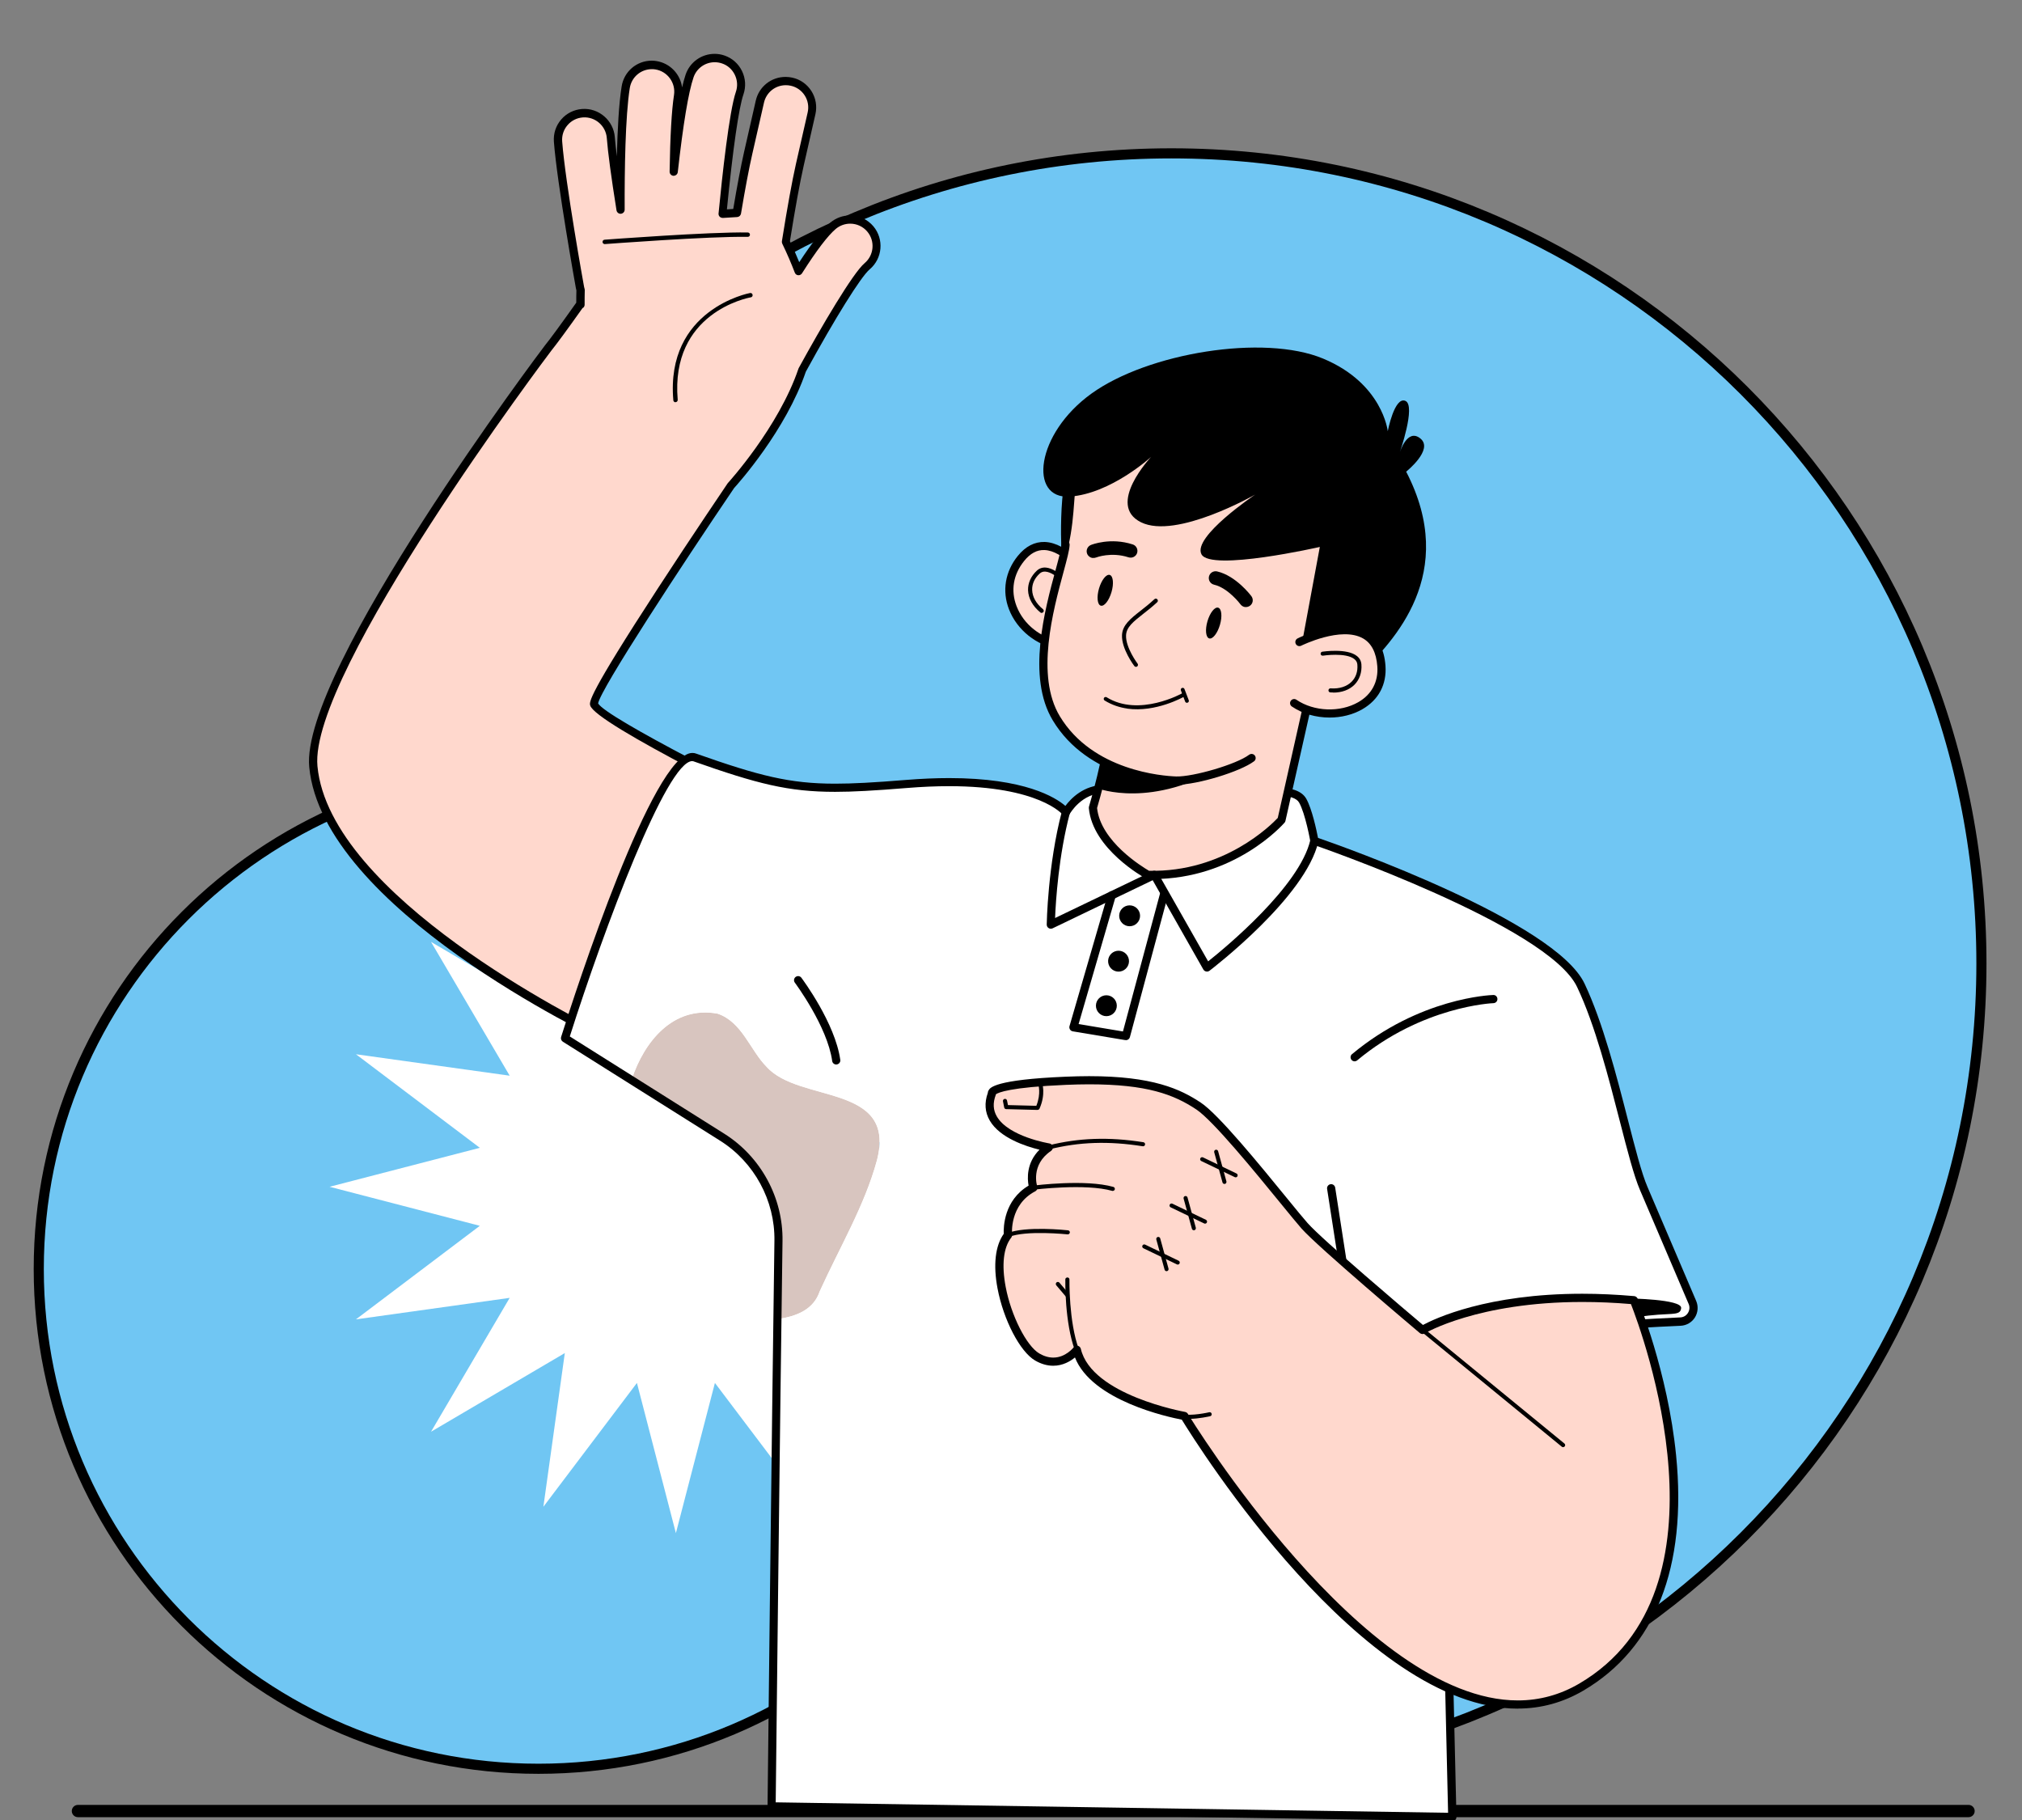 <svg width="300" height="270" viewBox="0 0 300 270" fill="none" xmlns="http://www.w3.org/2000/svg">
<rect x="0" y="0" width="300" height="270" fill="#808080" stroke="none"/>
<g clip-path="url(#clip0_102_6566)">
<g clip-path="url(#clip1_102_6566)">
<path d="M173.8 263.11C240.174 263.11 293.98 209.304 293.98 142.93C293.98 76.556 240.174 22.75 173.8 22.75C107.427 22.75 53.62 76.556 53.62 142.93C53.62 209.304 107.427 263.11 173.8 263.11Z" fill="#70C6F3" stroke="black" stroke-width="1.5" stroke-miterlimit="10"/>
<path d="M79.89 262.4C120.836 262.4 154.03 229.206 154.03 188.26C154.03 147.314 120.836 114.12 79.89 114.12C38.944 114.12 5.75 147.314 5.75 188.26C5.75 229.206 38.944 262.4 79.89 262.4Z" fill="#70C6F3" stroke="black" stroke-width="1.5" stroke-miterlimit="10"/>
<path d="M100.28 124.68L106.07 146.97L119.95 128.59L116.76 151.4L136.62 139.73L124.95 159.58L147.75 156.4L129.38 170.28L151.66 176.06L129.38 181.85L147.75 195.73L124.95 192.54L136.62 212.4L116.76 200.73L119.95 223.53L106.07 205.16L100.28 227.44L94.5 205.16L80.62 223.53L83.8 200.73L63.95 212.4L75.62 192.54L52.81 195.73L71.19 181.85L48.9 176.06L71.19 170.28L52.81 156.4L75.62 159.58L63.95 139.73L83.8 151.4L80.62 128.59L94.5 146.97L100.28 124.68Z" fill="white"/>
<path d="M292.07 269.58H11.56C11.06 269.58 10.65 269.17 10.65 268.67C10.65 268.17 11.06 267.76 11.56 267.76H292.07C292.57 267.76 292.98 268.17 292.98 268.67C292.98 269.17 292.57 269.58 292.07 269.58Z" fill="black"/>
<path d="M129.13 33.98C127.73 32.32 125.25 32.11 123.59 33.51C122.23 34.65 120.39 37.2 118.46 40.23C117.87 38.68 117.21 37.19 116.58 35.88C117.23 31.77 117.98 27.45 118.66 24.47L120.4 16.83C120.88 14.72 119.57 12.6 117.44 12.13C115.33 11.65 113.22 12.97 112.74 15.09L111 22.73C110.45 25.15 109.87 28.34 109.32 31.59C108.65 31.63 107.94 31.67 107.19 31.72C107.94 23.98 108.89 16.27 109.73 13.82C110.44 11.77 109.34 9.53 107.3 8.83C105.25 8.12 103.01 9.21 102.31 11.26C101.42 13.84 100.6 19.55 99.94 25.46C100 21.12 100.18 16.76 100.59 14.17C100.93 12.03 99.46 10.02 97.32 9.68C95.18 9.34 93.16 10.8 92.83 12.95C92.16 17.19 92.04 25.07 92.06 31.09C91.42 27.09 90.81 22.87 90.63 20.42C90.47 18.26 88.58 16.63 86.42 16.8C84.26 16.96 82.64 18.85 82.8 21.01C83.26 27.05 85.94 42.01 86.05 42.65C86.07 42.78 86.11 42.91 86.14 43.03C86.12 43.72 86.12 44.44 86.12 45.19C86.11 45.19 86.1 45.18 86.09 45.17C84.1 47.97 82.2 50.6 81.35 51.63C80.81 52.29 45.17 99.74 46.49 113.75C48.45 134.58 90.11 154.13 90.11 154.13L125.18 124.66C125.18 124.66 88.93 107.27 88.14 104.52C87.64 102.77 108.45 72.07 108.45 72.07C108.45 72.07 115.99 63.85 119.01 54.94C122.93 47.77 127.13 40.82 128.64 39.54C130.3 38.14 130.51 35.66 129.11 34L129.13 33.98Z" fill="#FFD8CD"/>
<path d="M90.11 154.71C90.02 154.71 89.93 154.69 89.85 154.65C88.14 153.85 47.86 134.71 45.88 113.78C44.53 99.46 80.51 51.66 80.87 51.22C81.58 50.35 83.14 48.23 85.5 44.9C85.5 44.27 85.5 43.66 85.52 43.08C85.49 42.97 85.46 42.85 85.44 42.73C85.41 42.58 82.65 27.22 82.18 21.03C82.09 19.82 82.47 18.65 83.26 17.73C84.05 16.81 85.15 16.26 86.36 16.17C88.85 15.98 91.03 17.88 91.22 20.35C91.28 21.1 91.38 22.05 91.52 23.19C91.62 19.23 91.82 15.38 92.23 12.83C92.58 10.61 94.46 9 96.7 9C96.94 9 97.18 9.02 97.41 9.06C99.44 9.39 100.95 11.02 101.2 12.97C101.38 12.2 101.56 11.56 101.73 11.05C102.36 9.22 104.08 7.99 106.02 7.99C106.52 7.99 107.02 8.07 107.5 8.24C108.64 8.63 109.56 9.45 110.09 10.54C110.62 11.63 110.7 12.86 110.3 14.01C109.61 16.02 108.74 22.06 107.85 31.06C108.17 31.04 108.49 31.02 108.79 31C109.38 27.49 109.92 24.66 110.39 22.58L112.13 14.94C112.6 12.86 114.42 11.41 116.55 11.41C116.89 11.41 117.23 11.45 117.56 11.52C118.74 11.78 119.74 12.49 120.39 13.51C121.04 14.54 121.25 15.76 120.98 16.95L119.24 24.59C118.67 27.11 117.98 30.88 117.2 35.78C117.71 36.84 118.17 37.89 118.58 38.9C120.5 35.97 122.05 34 123.19 33.03C124.01 32.34 125.04 31.96 126.11 31.96C127.45 31.96 128.72 32.55 129.58 33.57C131.19 35.48 130.94 38.35 129.03 39.96C127.73 41.05 123.93 47.15 119.56 55.14C116.59 63.85 109.52 71.74 108.92 72.4C101.25 83.71 89.1 102.23 88.74 104.35C89.91 106.45 111.8 117.53 125.44 124.07C125.63 124.16 125.75 124.34 125.78 124.54C125.81 124.74 125.73 124.95 125.57 125.08L90.5 154.55C90.39 154.64 90.25 154.69 90.11 154.69V154.71ZM86.46 45.66C84.11 48.98 82.54 51.1 81.82 51.99C81.46 52.44 45.79 99.81 47.1 113.67C48.92 132.92 86.02 151.44 90.03 153.39L124.08 124.77C114.66 120.24 88.34 107.37 87.57 104.66C87.42 104.15 87.18 103.3 97.61 87.28C102.69 79.47 107.91 71.78 107.96 71.7C107.98 71.68 107.99 71.65 108.02 71.63C108.09 71.55 115.51 63.4 118.46 54.71C118.47 54.68 118.49 54.64 118.5 54.61C121.93 48.34 126.55 40.5 128.28 39.04C129.68 37.86 129.86 35.76 128.68 34.36C128.05 33.61 127.12 33.18 126.14 33.18C125.36 33.18 124.6 33.46 124 33.96C122.83 34.95 121.14 37.16 118.99 40.55C118.87 40.74 118.65 40.85 118.42 40.83C118.19 40.81 118 40.66 117.92 40.44C117.4 39.08 116.78 37.63 116.06 36.14C116.01 36.03 115.99 35.9 116.01 35.78C116.81 30.76 117.51 26.91 118.09 24.33L119.83 16.69C120.03 15.82 119.88 14.92 119.4 14.17C118.93 13.43 118.19 12.91 117.33 12.72C117.08 12.66 116.83 12.64 116.59 12.64C115.03 12.64 113.7 13.7 113.35 15.23L111.61 22.87C111.12 25.02 110.56 27.99 109.94 31.69C109.89 31.97 109.66 32.18 109.38 32.2C108.72 32.24 108.01 32.28 107.26 32.33C107.08 32.33 106.91 32.27 106.78 32.15C106.66 32.02 106.59 31.85 106.61 31.67C107.14 26.18 108.19 16.52 109.18 13.63C109.47 12.79 109.41 11.89 109.02 11.09C108.63 10.29 107.96 9.69 107.12 9.41C106.77 9.29 106.4 9.23 106.04 9.23C104.62 9.23 103.36 10.13 102.9 11.47C102.15 13.65 101.36 18.38 100.56 25.54C100.52 25.86 100.24 26.08 99.92 26.08C99.6 26.06 99.35 25.79 99.35 25.47C99.43 20.19 99.65 16.36 100 14.1C100.28 12.3 99.04 10.59 97.24 10.3C97.07 10.27 96.89 10.26 96.72 10.26C95.08 10.26 93.7 11.44 93.44 13.06C92.77 17.27 92.66 25.2 92.68 31.1C92.68 31.42 92.44 31.68 92.12 31.71C91.8 31.74 91.52 31.51 91.47 31.2C90.67 26.19 90.19 22.58 90.03 20.48C89.89 18.67 88.31 17.28 86.47 17.42C85.58 17.49 84.78 17.89 84.2 18.57C83.62 19.24 83.34 20.1 83.41 20.99C83.87 27.12 86.63 42.41 86.66 42.56C86.68 42.67 86.71 42.78 86.74 42.88C86.76 42.94 86.76 43 86.76 43.06C86.74 43.74 86.74 44.46 86.74 45.2C86.74 45.4 86.64 45.59 86.47 45.7L86.46 45.66Z" fill="black"/>
<path d="M121.62 191.59C124.65 184.93 128.28 178.87 130.1 172.2C133.13 160.69 118.59 163.72 113.74 158.26C111.32 155.84 110.1 151.6 106.47 150.38C99.81 149.17 95.56 154.62 93.75 160.07C93.72 160.1 93.68 160.14 93.64 160.18L107.16 168.69C112.43 172.01 115.59 177.82 115.5 184.04C115.45 187.51 115.4 191.46 115.34 195.69C118.31 195.28 120.75 194.2 121.63 191.57L121.62 191.59Z" fill="#D8C5BF"/>
<path d="M251.09 193.2C249.2 188.77 245.51 180.11 243.87 176.3C241.63 171.07 239.02 155.62 234.54 146.15C230.06 136.69 195.01 124.71 195.01 124.71C195.01 124.71 194.26 120.48 193.27 118.73C192.27 116.99 188.54 117.48 188.54 117.48C188.54 117.48 171.86 119.47 166.38 117.48C160.9 115.49 158.16 120.47 158.16 120.47C158.16 120.47 153.78 114.7 134.52 116.27C119.99 117.46 116.44 117.06 103.08 112.34C97.6 110.41 83.82 153.99 83.82 153.99L93.63 160.17C93.63 160.17 93.71 160.1 93.74 160.06C95.56 154.61 99.8 149.15 106.46 150.37C110.1 151.58 111.31 155.82 113.73 158.25C118.58 163.7 133.12 160.67 130.09 172.19C128.27 178.85 124.64 184.91 121.61 191.58C120.73 194.22 118.29 195.29 115.32 195.7C114.94 224.87 114.46 267.96 114.46 267.96L215.45 269.53L213.83 200.46C213.83 200.46 207.35 203.46 214.07 200.22C219.53 197.59 241.32 196.39 249.29 196.03C250.71 195.97 251.63 194.5 251.07 193.19L251.09 193.2Z" fill="white"/>
<path d="M215.47 270.15L114.48 268.58C114.15 268.58 113.88 268.3 113.88 267.97C113.88 267.4 114.51 211.15 114.9 184.06C114.99 178.09 111.9 172.41 106.85 169.23L83.51 154.54C83.28 154.39 83.17 154.11 83.25 153.84C85.47 146.8 96.87 111.7 102.72 111.7C102.92 111.7 103.11 111.73 103.29 111.8C112.62 115.09 117.14 116.26 123.92 116.26C126.51 116.26 129.57 116.1 134.48 115.7C136.7 115.52 138.84 115.43 140.83 115.43C152.04 115.43 156.6 118.29 158.07 119.56C158.87 118.48 160.79 116.45 163.87 116.45C164.75 116.45 165.66 116.62 166.59 116.96C168.14 117.52 170.82 117.81 174.56 117.81C181.02 117.81 188.4 116.94 188.47 116.93C188.48 116.93 189 116.86 189.71 116.86C191.15 116.86 193.03 117.14 193.8 118.48C194.67 120.01 195.34 123.22 195.55 124.3C199.38 125.63 230.75 136.74 235.1 145.93C237.82 151.68 239.87 159.67 241.52 166.1C242.62 170.37 243.56 174.06 244.44 176.1C246.07 179.91 249.77 188.57 251.66 193C252 193.8 251.93 194.71 251.47 195.45C251.01 196.18 250.22 196.64 249.35 196.68C242.56 196.98 220.1 198.17 214.48 200.76L216.09 269.56C216.09 269.72 216.03 269.88 215.91 270C215.8 270.11 215.64 270.18 215.48 270.18L215.47 270.15ZM115.09 267.38L214.85 268.93L213.27 201.41C211.24 202.34 211.19 202.34 211.04 202.34C210.76 202.34 210.51 202.14 210.45 201.87C210.39 201.6 210.36 201.48 210.87 201.17C210.87 201.17 210.91 201.14 210.94 201.13C211.41 200.85 212.27 200.44 213.83 199.69C219.32 197.05 240.45 195.84 249.29 195.44C249.77 195.42 250.19 195.18 250.44 194.77C250.69 194.37 250.73 193.88 250.54 193.44C248.65 189.01 244.96 180.35 243.32 176.54C242.41 174.42 241.45 170.69 240.34 166.37C238.7 159.99 236.67 152.06 233.99 146.42C229.67 137.3 195.16 125.42 194.81 125.3C194.6 125.23 194.45 125.05 194.41 124.83C194.41 124.79 193.67 120.68 192.74 119.05C192.37 118.41 191.27 118.04 189.71 118.04C189.09 118.04 188.62 118.1 188.62 118.1C188.54 118.11 181.09 118.99 174.56 118.99C170.68 118.99 167.85 118.68 166.17 118.07C165.38 117.78 164.6 117.64 163.87 117.64C160.48 117.64 158.77 120.66 158.69 120.79C158.59 120.97 158.41 121.09 158.2 121.1C157.99 121.12 157.8 121.03 157.67 120.86C157.64 120.82 154.18 116.63 140.81 116.63C138.85 116.63 136.75 116.72 134.56 116.9C129.62 117.3 126.53 117.47 123.91 117.47C116.95 117.47 112.35 116.28 102.88 112.94C102.83 112.92 102.77 112.91 102.71 112.91C98.92 112.91 89.62 137.77 84.54 153.76L107.48 168.2C112.89 171.61 116.19 177.69 116.1 184.08C115.73 209.66 115.16 261.22 115.09 267.39V267.38Z" fill="black"/>
<path d="M194.05 104.23L190.13 121.64C190.13 121.64 182.77 130.12 170.29 129.79C170.29 129.79 162.67 125.64 162.15 119.83C162.15 119.83 164.5 112.06 164.85 106.75C165.2 101.44 194.05 104.24 194.05 104.24V104.23Z" fill="#FFD8CD"/>
<path d="M171.01 130.4C170.77 130.4 170.53 130.4 170.28 130.4C170.18 130.4 170.09 130.37 170.01 130.33C169.69 130.15 162.1 125.95 161.55 119.89C161.55 119.81 161.55 119.73 161.57 119.66C161.59 119.58 163.91 111.89 164.25 106.71C164.36 105.07 166 102.89 179.01 102.89C186.4 102.89 194.04 103.62 194.11 103.63C194.28 103.65 194.44 103.74 194.54 103.88C194.64 104.02 194.68 104.2 194.64 104.37L190.72 121.78C190.7 121.88 190.65 121.97 190.59 122.04C190.29 122.38 183.18 130.41 171.01 130.41V130.4ZM170.46 129.18C181.62 129.44 188.67 122.31 189.58 121.34L193.31 104.76C191.28 104.58 185.06 104.09 179.01 104.09C166.6 104.09 165.5 106.14 165.46 106.77C165.13 111.8 163.07 118.85 162.77 119.87C163.3 124.85 169.51 128.61 170.46 129.17V129.18Z" fill="black"/>
<path d="M179.07 144.13C179.07 144.13 178.99 144.13 178.95 144.12C178.78 144.09 178.63 143.98 178.54 143.83L171.02 130.58L156.17 137.72C155.98 137.81 155.76 137.8 155.58 137.68C155.4 137.57 155.3 137.37 155.3 137.16C155.3 137.07 155.45 128.28 157.56 120.33C157.65 120.01 157.98 119.82 158.3 119.9C158.62 119.99 158.82 120.32 158.73 120.64C157.07 126.9 156.64 133.7 156.54 136.19L171 129.24C171.29 129.1 171.63 129.21 171.79 129.49L179.25 142.62C181.84 140.56 192.83 131.49 194.42 124.59C194.5 124.26 194.82 124.06 195.15 124.14C195.48 124.22 195.68 124.54 195.6 124.87C193.7 133.08 180.02 143.57 179.44 144.02C179.33 144.1 179.2 144.14 179.07 144.14V144.13Z" fill="black"/>
<path d="M200.99 157.45C200.82 157.45 200.64 157.38 200.52 157.23C200.31 156.97 200.34 156.59 200.6 156.38C210.61 148.04 221.11 147.62 221.55 147.61C221.89 147.59 222.16 147.86 222.17 148.2C222.18 148.53 221.92 148.81 221.58 148.82C221.48 148.82 211.03 149.25 201.36 157.31C201.25 157.4 201.11 157.45 200.97 157.45H200.99Z" fill="black"/>
<path d="M199.74 191.32C199.45 191.32 199.19 191.11 199.14 190.81L196.9 176.37C196.85 176.04 197.08 175.73 197.41 175.68C197.74 175.63 198.05 175.86 198.1 176.19L200.34 190.63C200.39 190.96 200.16 191.27 199.83 191.32C199.8 191.32 199.77 191.32 199.74 191.32Z" fill="black"/>
<path d="M163.81 113.36L162.89 116.96C162.89 116.96 170.91 120.1 181.8 113.46L163.82 113.37L163.81 113.36Z" fill="black"/>
<path d="M161.009 85.15C161.009 85.15 155.709 77.61 151.479 82.84C147.249 88.07 151.419 94.8 157.199 95.69" fill="#FFD8CD"/>
<path d="M157.2 96.3C157.2 96.3 157.14 96.3 157.11 96.3C153.8 95.79 150.89 93.47 149.7 90.39C148.65 87.68 149.13 84.79 151.01 82.47C152.16 81.05 153.5 80.36 155 80.4C158.45 80.52 161.38 84.63 161.5 84.81C161.69 85.08 161.63 85.46 161.35 85.65C161.08 85.84 160.7 85.78 160.51 85.5C160.48 85.46 157.8 81.7 154.96 81.6C153.85 81.56 152.86 82.09 151.95 83.22C150.33 85.23 149.93 87.61 150.83 89.94C151.87 92.63 154.41 94.65 157.3 95.09C157.63 95.14 157.86 95.45 157.81 95.78C157.76 96.08 157.51 96.29 157.21 96.29L157.2 96.3Z" fill="black"/>
<path d="M154.55 90.93C154.48 90.93 154.42 90.91 154.36 90.86C153.22 89.93 152.57 88.76 152.53 87.56C152.5 86.5 152.96 85.47 153.83 84.66C154.2 84.32 154.65 84.16 155.17 84.2C157.06 84.35 159.27 87.12 159.36 87.23C159.46 87.36 159.44 87.55 159.31 87.66C159.18 87.77 158.99 87.74 158.88 87.61C158.86 87.58 156.74 84.93 155.12 84.8C154.77 84.77 154.48 84.87 154.24 85.1C153.49 85.79 153.11 86.63 153.14 87.53C153.17 88.55 153.74 89.56 154.75 90.38C154.88 90.49 154.9 90.68 154.79 90.81C154.73 90.88 154.64 90.92 154.55 90.92V90.93Z" fill="black"/>
<path d="M159.3 67.25C156.69 71.23 157.56 83.31 157.56 83.31L164.33 72.12L159.3 67.25Z" fill="black"/>
<path d="M202.44 90.65C202.44 90.65 212.42 79.66 202.92 63.71C193.42 47.76 174.65 50.55 165.62 59.7C156.59 68.85 161.42 73.82 157.38 84.81C153.34 95.8 154.04 103.15 157.98 108.53C161.65 113.53 175.03 119.19 185.17 112.57C193.71 106.99 202.44 90.65 202.44 90.65Z" fill="#FFD8CD"/>
<path d="M179.149 92.16C179.519 90.9 180.229 90 180.739 90.15C181.249 90.3 181.369 91.44 180.999 92.7C180.629 93.96 179.919 94.86 179.409 94.71C178.899 94.56 178.779 93.42 179.149 92.16Z" fill="black"/>
<path d="M163.059 87.3C163.429 86.04 164.139 85.14 164.649 85.29C165.159 85.44 165.28 86.58 164.91 87.84C164.54 89.1 163.83 90 163.32 89.85C162.81 89.7 162.689 88.56 163.059 87.3Z" fill="black"/>
<path d="M167.269 105.13C171.479 105.71 175.529 103.44 175.739 103.32C175.879 103.24 175.919 103.07 175.849 102.93C175.769 102.79 175.599 102.75 175.459 102.82C175.399 102.86 169.009 106.43 164.189 103.44C164.059 103.36 163.879 103.4 163.799 103.53C163.719 103.66 163.759 103.84 163.889 103.92C164.979 104.59 166.129 104.96 167.269 105.12V105.13Z" fill="black"/>
<path d="M184.72 90.05C184.97 90.08 185.24 90.02 185.46 89.86C185.91 89.53 186 88.9 185.67 88.45C185.58 88.33 183.39 85.42 180.58 84.77C180.04 84.65 179.5 84.98 179.37 85.53C179.25 86.07 179.58 86.61 180.13 86.74C182.21 87.22 184.04 89.63 184.05 89.66C184.22 89.88 184.46 90.02 184.72 90.06V90.05Z" fill="black"/>
<path d="M162.1 82.77C162.27 82.79 162.45 82.77 162.61 82.71C162.66 82.69 164.87 81.84 167.44 82.68C167.97 82.85 168.54 82.56 168.71 82.04C168.88 81.51 168.59 80.94 168.07 80.77C164.76 79.69 161.97 80.8 161.85 80.85C161.34 81.06 161.09 81.65 161.3 82.16C161.44 82.5 161.75 82.73 162.09 82.78L162.1 82.77Z" fill="black"/>
<path d="M176.069 104.26C176.069 104.26 176.159 104.26 176.209 104.24C176.359 104.18 176.429 104.02 176.369 103.87L175.739 102.22C175.679 102.07 175.519 102 175.369 102.06C175.219 102.12 175.149 102.28 175.209 102.43L175.839 104.08C175.879 104.18 175.969 104.25 176.069 104.26Z" fill="black"/>
<path d="M168.539 98.93C168.449 98.93 168.36 98.89 168.3 98.81C168.22 98.71 166.38 96.24 166.47 94.22C166.53 92.73 167.72 91.79 169.22 90.61C169.85 90.12 170.56 89.56 171.28 88.89C171.4 88.78 171.59 88.78 171.71 88.91C171.82 89.03 171.82 89.22 171.69 89.34C170.95 90.03 170.229 90.59 169.589 91.09C168.159 92.22 167.12 93.03 167.07 94.25C166.99 96.06 168.76 98.43 168.78 98.45C168.88 98.58 168.85 98.77 168.72 98.87C168.67 98.91 168.599 98.93 168.539 98.93Z" fill="black"/>
<path d="M201.78 99.95C206.76 95.18 216.47 85.09 208.63 69.97C208.63 69.97 212.74 66.7 210.75 65.06C208.76 63.42 207.64 67.24 207.64 67.24C207.64 67.24 210.13 60.15 208.51 59.47C206.89 58.79 205.9 63.97 205.9 63.97C205.9 63.97 205.15 56.88 196.31 53.2C187.47 49.52 170.29 52.38 161.95 58.38C153.61 64.38 152.61 74.08 158.71 73.67C164.81 73.26 170.79 67.78 170.79 67.78C170.79 67.78 164.06 74.89 169.29 77.48C174.52 80.07 186.23 73.37 186.23 73.37C186.23 73.37 176.89 79.64 178.26 82.23C179.63 84.82 195.82 81.14 195.82 81.14L193.17 95.43L201.8 99.95H201.78Z" fill="black"/>
<path d="M192.79 95.25C192.79 95.25 204.27 89.51 204.95 98.81C205.44 105.52 196.83 107.6 192 104.31" fill="#FFD8CD"/>
<path d="M197.27 106.45C195.27 106.45 193.26 105.9 191.67 104.81C191.39 104.62 191.32 104.24 191.51 103.97C191.7 103.69 192.08 103.62 192.35 103.81C194.95 105.58 198.82 105.73 201.54 104.16C203.52 103.02 204.52 101.13 204.35 98.85C204.2 96.82 203.49 95.43 202.23 94.71C198.99 92.86 193.12 95.76 193.06 95.79C192.76 95.94 192.4 95.82 192.25 95.52C192.1 95.22 192.22 94.86 192.52 94.71C192.78 94.58 199.03 91.5 202.83 93.66C204.46 94.59 205.38 96.3 205.56 98.76C205.76 101.53 204.55 103.82 202.14 105.21C200.7 106.04 198.99 106.45 197.27 106.45Z" fill="black"/>
<path d="M197.8 102.73C197.66 102.73 197.52 102.73 197.38 102.72C197.21 102.71 197.09 102.56 197.1 102.4C197.11 102.23 197.26 102.1 197.42 102.12C198.72 102.21 199.82 101.85 200.54 101.13C201.17 100.49 201.47 99.62 201.39 98.6C201.37 98.27 201.22 98 200.95 97.78C199.68 96.76 196.32 97.26 196.28 97.27C196.11 97.29 195.96 97.18 195.94 97.02C195.92 96.86 196.03 96.7 196.19 96.68C196.34 96.66 199.85 96.14 201.32 97.32C201.73 97.64 201.95 98.06 201.99 98.57C202.08 99.75 201.71 100.82 200.97 101.57C200.21 102.34 199.09 102.75 197.8 102.75V102.73Z" fill="black"/>
<path d="M174.699 116.4C174.619 116.4 174.549 116.4 174.479 116.4C172.339 116.32 161.399 115.51 156.199 106.87C152.309 100.42 155.009 90.46 156.629 84.51C157.089 82.8 157.459 81.45 157.489 80.79C157.509 80.46 157.799 80.21 158.129 80.21C158.459 80.23 158.719 80.51 158.699 80.85C158.659 81.64 158.299 82.98 157.799 84.83C156.239 90.59 153.619 100.24 157.239 106.25C162.119 114.35 172.489 115.12 174.519 115.19C177.069 115.25 183.449 113.39 185.329 111.97C185.599 111.77 185.979 111.82 186.179 112.09C186.379 112.36 186.329 112.74 186.059 112.94C183.989 114.49 177.659 116.4 174.699 116.41V116.4Z" fill="black"/>
<path d="M167.05 154.3C167.05 154.3 166.98 154.3 166.95 154.3L159.16 153C158.99 152.97 158.84 152.87 158.75 152.72C158.66 152.57 158.63 152.39 158.68 152.23L164.37 132.65C164.46 132.33 164.8 132.14 165.12 132.24C165.44 132.33 165.63 132.67 165.53 132.99L160.03 151.92L166.61 153.02L172.16 132.37C172.25 132.05 172.58 131.86 172.9 131.94C173.22 132.03 173.41 132.36 173.33 132.68L167.64 153.86C167.57 154.13 167.32 154.31 167.06 154.31L167.05 154.3Z" fill="black"/>
<path d="M167.6 137.41C168.456 137.41 169.15 136.716 169.15 135.86C169.15 135.004 168.456 134.31 167.6 134.31C166.744 134.31 166.05 135.004 166.05 135.86C166.05 136.716 166.744 137.41 167.6 137.41Z" fill="black"/>
<path d="M166.205 144.123C167.05 143.985 167.624 143.189 167.487 142.344C167.35 141.499 166.554 140.926 165.709 141.063C164.864 141.2 164.29 141.996 164.427 142.841C164.564 143.686 165.36 144.26 166.205 144.123Z" fill="black"/>
<path d="M164.15 150.75C165.006 150.75 165.7 150.056 165.7 149.2C165.7 148.344 165.006 147.65 164.15 147.65C163.294 147.65 162.6 148.344 162.6 149.2C162.6 150.056 163.294 150.75 164.15 150.75Z" fill="black"/>
<path d="M124.07 157.92C123.77 157.92 123.51 157.7 123.47 157.4C122.76 152.27 117.98 145.85 117.93 145.78C117.73 145.51 117.78 145.13 118.05 144.93C118.32 144.73 118.7 144.78 118.9 145.05C119.1 145.32 123.91 151.79 124.67 157.23C124.72 157.56 124.48 157.87 124.15 157.91C124.12 157.91 124.09 157.91 124.07 157.91V157.92Z" fill="black"/>
<path d="M242.92 195.4C247.85 194.6 249.3 195.38 249.43 194.05C249.56 192.72 241.55 192.62 241.55 192.62L242.92 195.4Z" fill="black"/>
<path d="M242.41 192.89C242.41 192.89 260.13 235.33 234.61 250.3C209.09 265.27 175.72 210.06 175.72 210.06C175.72 210.06 161.49 207.61 159.77 200.25C159.77 200.25 157.4 203.36 153.88 201.31C150.36 199.26 146.11 187.57 149.55 183.23C149.55 183.23 149.06 178.4 153.31 176.2C153.31 176.2 152.08 172.6 155.6 170.23C155.6 170.23 144.8 168.51 147.18 162.21C147.18 162.21 146.44 160.82 158.14 160.33C169.84 159.84 174.42 161.8 177.85 164.09C181.29 166.38 191.1 179.06 193.55 181.84C196 184.62 211.05 197.3 211.05 197.3C211.05 197.3 221.37 191.02 242.41 192.89Z" fill="#FFD8CD"/>
<path d="M225.2 253.48C202.18 253.48 177.65 214.38 175.34 210.61C173.37 210.23 162.01 207.81 159.49 201.38C158.81 201.94 157.7 202.61 156.26 202.61C155.37 202.61 154.46 202.35 153.57 201.83C151.34 200.53 148.89 195.83 148 191.13C147.34 187.65 147.67 184.8 148.92 183.05C148.88 182.02 148.96 178.06 152.61 175.89C152.42 174.87 152.26 172.51 154.23 170.56C152.21 170.07 148.35 168.82 146.85 166.24C146.13 165 146.03 163.62 146.56 162.13C146.56 162 146.6 161.87 146.68 161.75C146.9 161.36 147.59 160.17 158.11 159.73C159.32 159.68 160.49 159.65 161.58 159.65C170.98 159.65 175.11 161.54 178.18 163.59C180.82 165.35 186.9 172.8 190.93 177.74C192.3 179.42 193.38 180.74 194 181.44C196.2 183.93 208.92 194.71 211.12 196.56C212.89 195.61 220.63 191.93 234.76 191.93C237.25 191.93 239.85 192.05 242.46 192.28C242.68 192.3 242.88 192.44 242.97 192.65C243.01 192.76 247.45 203.49 248.68 215.91C250.33 232.49 245.57 244.56 234.91 250.81C231.91 252.57 228.64 253.47 225.2 253.47V253.48ZM159.77 199.64C159.77 199.64 159.85 199.64 159.9 199.65C160.13 199.7 160.31 199.88 160.36 200.1C161.97 206.98 175.68 209.43 175.82 209.46C175.99 209.49 176.14 209.59 176.24 209.74C176.5 210.17 202.21 252.26 225.2 252.26C228.42 252.26 231.48 251.42 234.3 249.77C257.89 235.94 243.56 197.48 241.98 193.46C239.52 193.25 237.1 193.15 234.76 193.15C219.25 193.15 211.44 197.77 211.37 197.82C211.15 197.96 210.86 197.93 210.67 197.77C210.05 197.25 195.56 185.03 193.1 182.25C192.47 181.53 191.38 180.2 190 178.51C186.26 173.93 180 166.26 177.51 164.6C174.15 162.36 170.15 160.86 161.58 160.86C160.5 160.86 159.35 160.89 158.16 160.94C149.8 161.29 148.09 162.1 147.77 162.33C147.77 162.37 147.75 162.4 147.74 162.43C147.29 163.63 147.34 164.67 147.9 165.63C149.64 168.63 155.64 169.62 155.7 169.63C155.95 169.67 156.14 169.85 156.2 170.1C156.25 170.34 156.15 170.59 155.95 170.73C152.85 172.82 153.88 175.97 153.89 176C153.99 176.28 153.86 176.59 153.6 176.73C149.78 178.72 150.14 182.99 150.16 183.17C150.18 183.33 150.13 183.48 150.03 183.61C148.88 185.06 148.59 187.65 149.21 190.91C150.01 195.16 152.3 199.68 154.2 200.79C154.9 201.2 155.6 201.4 156.28 201.4C158.12 201.4 159.29 199.89 159.3 199.88C159.42 199.73 159.6 199.64 159.78 199.64H159.77Z" fill="black"/>
<path d="M155.6 170.53C155.46 170.53 155.34 170.44 155.31 170.3C155.27 170.14 155.37 169.97 155.53 169.93C160.03 168.8 164.51 168.64 169.64 169.45C169.81 169.48 169.92 169.63 169.89 169.8C169.86 169.97 169.71 170.08 169.54 170.05C164.5 169.25 160.09 169.4 155.68 170.51C155.66 170.51 155.63 170.51 155.61 170.51L155.6 170.53Z" fill="black"/>
<path d="M165.11 176.68C165.11 176.68 165.05 176.68 165.03 176.67C161.03 175.53 153.43 176.49 153.35 176.49C153.18 176.52 153.03 176.39 153.01 176.23C152.99 176.06 153.11 175.91 153.27 175.89C153.59 175.85 161.07 174.91 165.19 176.08C165.35 176.13 165.44 176.29 165.4 176.45C165.36 176.58 165.24 176.67 165.11 176.67V176.68Z" fill="black"/>
<path d="M149.55 183.53C149.43 183.53 149.32 183.46 149.27 183.34C149.21 183.18 149.28 183.01 149.44 182.95C152.16 181.85 158.2 182.49 158.46 182.52C158.63 182.54 158.75 182.69 158.73 182.85C158.71 183.02 158.56 183.13 158.4 183.12C158.34 183.12 152.25 182.47 149.67 183.51C149.63 183.52 149.59 183.53 149.56 183.53H149.55Z" fill="black"/>
<path d="M159.77 200.55C159.65 200.55 159.53 200.47 159.49 200.35C157.95 196.17 158.06 190.07 158.06 189.81C158.06 189.64 158.18 189.53 158.37 189.51C158.54 189.51 158.67 189.65 158.67 189.82C158.67 189.88 158.57 196.07 160.06 200.14C160.12 200.3 160.04 200.47 159.88 200.53C159.85 200.54 159.81 200.55 159.78 200.55H159.77Z" fill="black"/>
<path d="M158.36 192.45C158.27 192.45 158.19 192.41 158.13 192.34L156.72 190.68C156.61 190.55 156.63 190.36 156.75 190.25C156.88 190.14 157.07 190.16 157.18 190.28L158.59 191.94C158.7 192.07 158.68 192.26 158.56 192.37C158.5 192.42 158.43 192.44 158.36 192.44V192.45Z" fill="black"/>
<path d="M153.94 164.66L149.28 164.54C149.14 164.54 149.02 164.44 148.99 164.3L148.81 163.38C148.78 163.22 148.88 163.06 149.05 163.02C149.22 162.99 149.37 163.09 149.41 163.26L149.55 163.94L153.76 164.05C154.5 162.21 154.05 160.85 154.04 160.84C153.98 160.68 154.07 160.51 154.22 160.45C154.38 160.39 154.55 160.47 154.61 160.63C154.63 160.7 155.19 162.3 154.23 164.47C154.18 164.58 154.07 164.65 153.95 164.65L153.94 164.66Z" fill="black"/>
<path d="M183.33 174.66C183.33 174.66 183.24 174.66 183.2 174.63L178.23 172.24C178.08 172.17 178.02 171.99 178.09 171.84C178.16 171.69 178.34 171.63 178.49 171.7L183.46 174.09C183.61 174.16 183.67 174.34 183.6 174.49C183.55 174.6 183.44 174.66 183.33 174.66Z" fill="black"/>
<path d="M181.67 175.64C181.54 175.64 181.41 175.55 181.38 175.42L180.15 170.94C180.11 170.78 180.2 170.61 180.36 170.57C180.52 170.53 180.69 170.62 180.73 170.78L181.96 175.26C182 175.42 181.91 175.59 181.75 175.63C181.72 175.63 181.7 175.64 181.67 175.64Z" fill="black"/>
<path d="M178.79 181.53C178.79 181.53 178.7 181.53 178.66 181.5L173.69 179.11C173.54 179.04 173.48 178.86 173.55 178.71C173.62 178.56 173.8 178.5 173.95 178.57L178.92 180.96C179.07 181.03 179.13 181.21 179.06 181.36C179.01 181.47 178.9 181.53 178.79 181.53Z" fill="black"/>
<path d="M177.13 182.51C177 182.51 176.87 182.42 176.84 182.29L175.61 177.81C175.57 177.65 175.66 177.48 175.82 177.44C175.98 177.4 176.15 177.49 176.19 177.65L177.42 182.13C177.46 182.29 177.37 182.46 177.21 182.5C177.18 182.5 177.16 182.51 177.13 182.51Z" fill="black"/>
<path d="M174.74 187.6C174.74 187.6 174.65 187.6 174.61 187.57L169.64 185.18C169.49 185.11 169.43 184.93 169.5 184.78C169.57 184.63 169.75 184.57 169.9 184.64L174.87 187.03C175.02 187.1 175.08 187.28 175.01 187.43C174.96 187.54 174.85 187.6 174.74 187.6Z" fill="black"/>
<path d="M173.08 188.58C172.95 188.58 172.82 188.49 172.79 188.36L171.56 183.88C171.52 183.72 171.61 183.55 171.77 183.51C171.93 183.47 172.1 183.56 172.14 183.72L173.37 188.2C173.41 188.36 173.32 188.53 173.16 188.57C173.13 188.57 173.11 188.58 173.08 188.58Z" fill="black"/>
<path d="M176.46 210.49C176 210.49 175.57 210.45 175.22 210.34C175.06 210.29 174.97 210.12 175.02 209.96C175.07 209.8 175.24 209.71 175.4 209.76C176.62 210.14 179.39 209.52 179.41 209.51C179.57 209.47 179.74 209.57 179.77 209.74C179.81 209.9 179.71 210.07 179.54 210.1C179.45 210.12 177.83 210.49 176.45 210.49H176.46Z" fill="black"/>
<path d="M231.91 214.69C231.84 214.69 231.77 214.67 231.72 214.62L210.86 197.53C210.73 197.42 210.71 197.23 210.82 197.1C210.93 196.97 211.12 196.95 211.25 197.06L232.11 214.15C232.24 214.26 232.26 214.45 232.15 214.58C232.09 214.65 232 214.69 231.92 214.69H231.91Z" fill="black"/>
<path d="M100.2 59.66C100.2 59.66 100.23 59.66 100.25 59.66C100.43 59.65 100.56 59.49 100.55 59.31C99.44 46.42 110.91 44.19 111.4 44.11C111.58 44.08 111.7 43.91 111.66 43.73C111.63 43.55 111.45 43.43 111.28 43.47C111.15 43.49 98.73 45.88 99.9 59.38C99.91 59.54 100.05 59.67 100.21 59.68L100.2 59.66Z" fill="black"/>
<path d="M89.65 36.21C89.65 36.21 89.71 36.21 89.75 36.21C89.91 36.2 105.34 35.03 110.94 35.14C111.12 35.14 111.27 35 111.27 34.82C111.27 34.64 111.13 34.49 110.95 34.49C105.32 34.38 89.86 35.55 89.7 35.56C89.52 35.57 89.38 35.73 89.4 35.91C89.41 36.06 89.52 36.17 89.65 36.2V36.21Z" fill="black"/>
</g>
</g>
<defs>
<clipPath id="clip0_102_6566">
<rect width="300" height="270" fill="white"/>
</clipPath>
<clipPath id="clip1_102_6566">
<rect width="289.73" height="262.15" fill="white" transform="translate(5 8)"/>
</clipPath>
</defs>
</svg>
